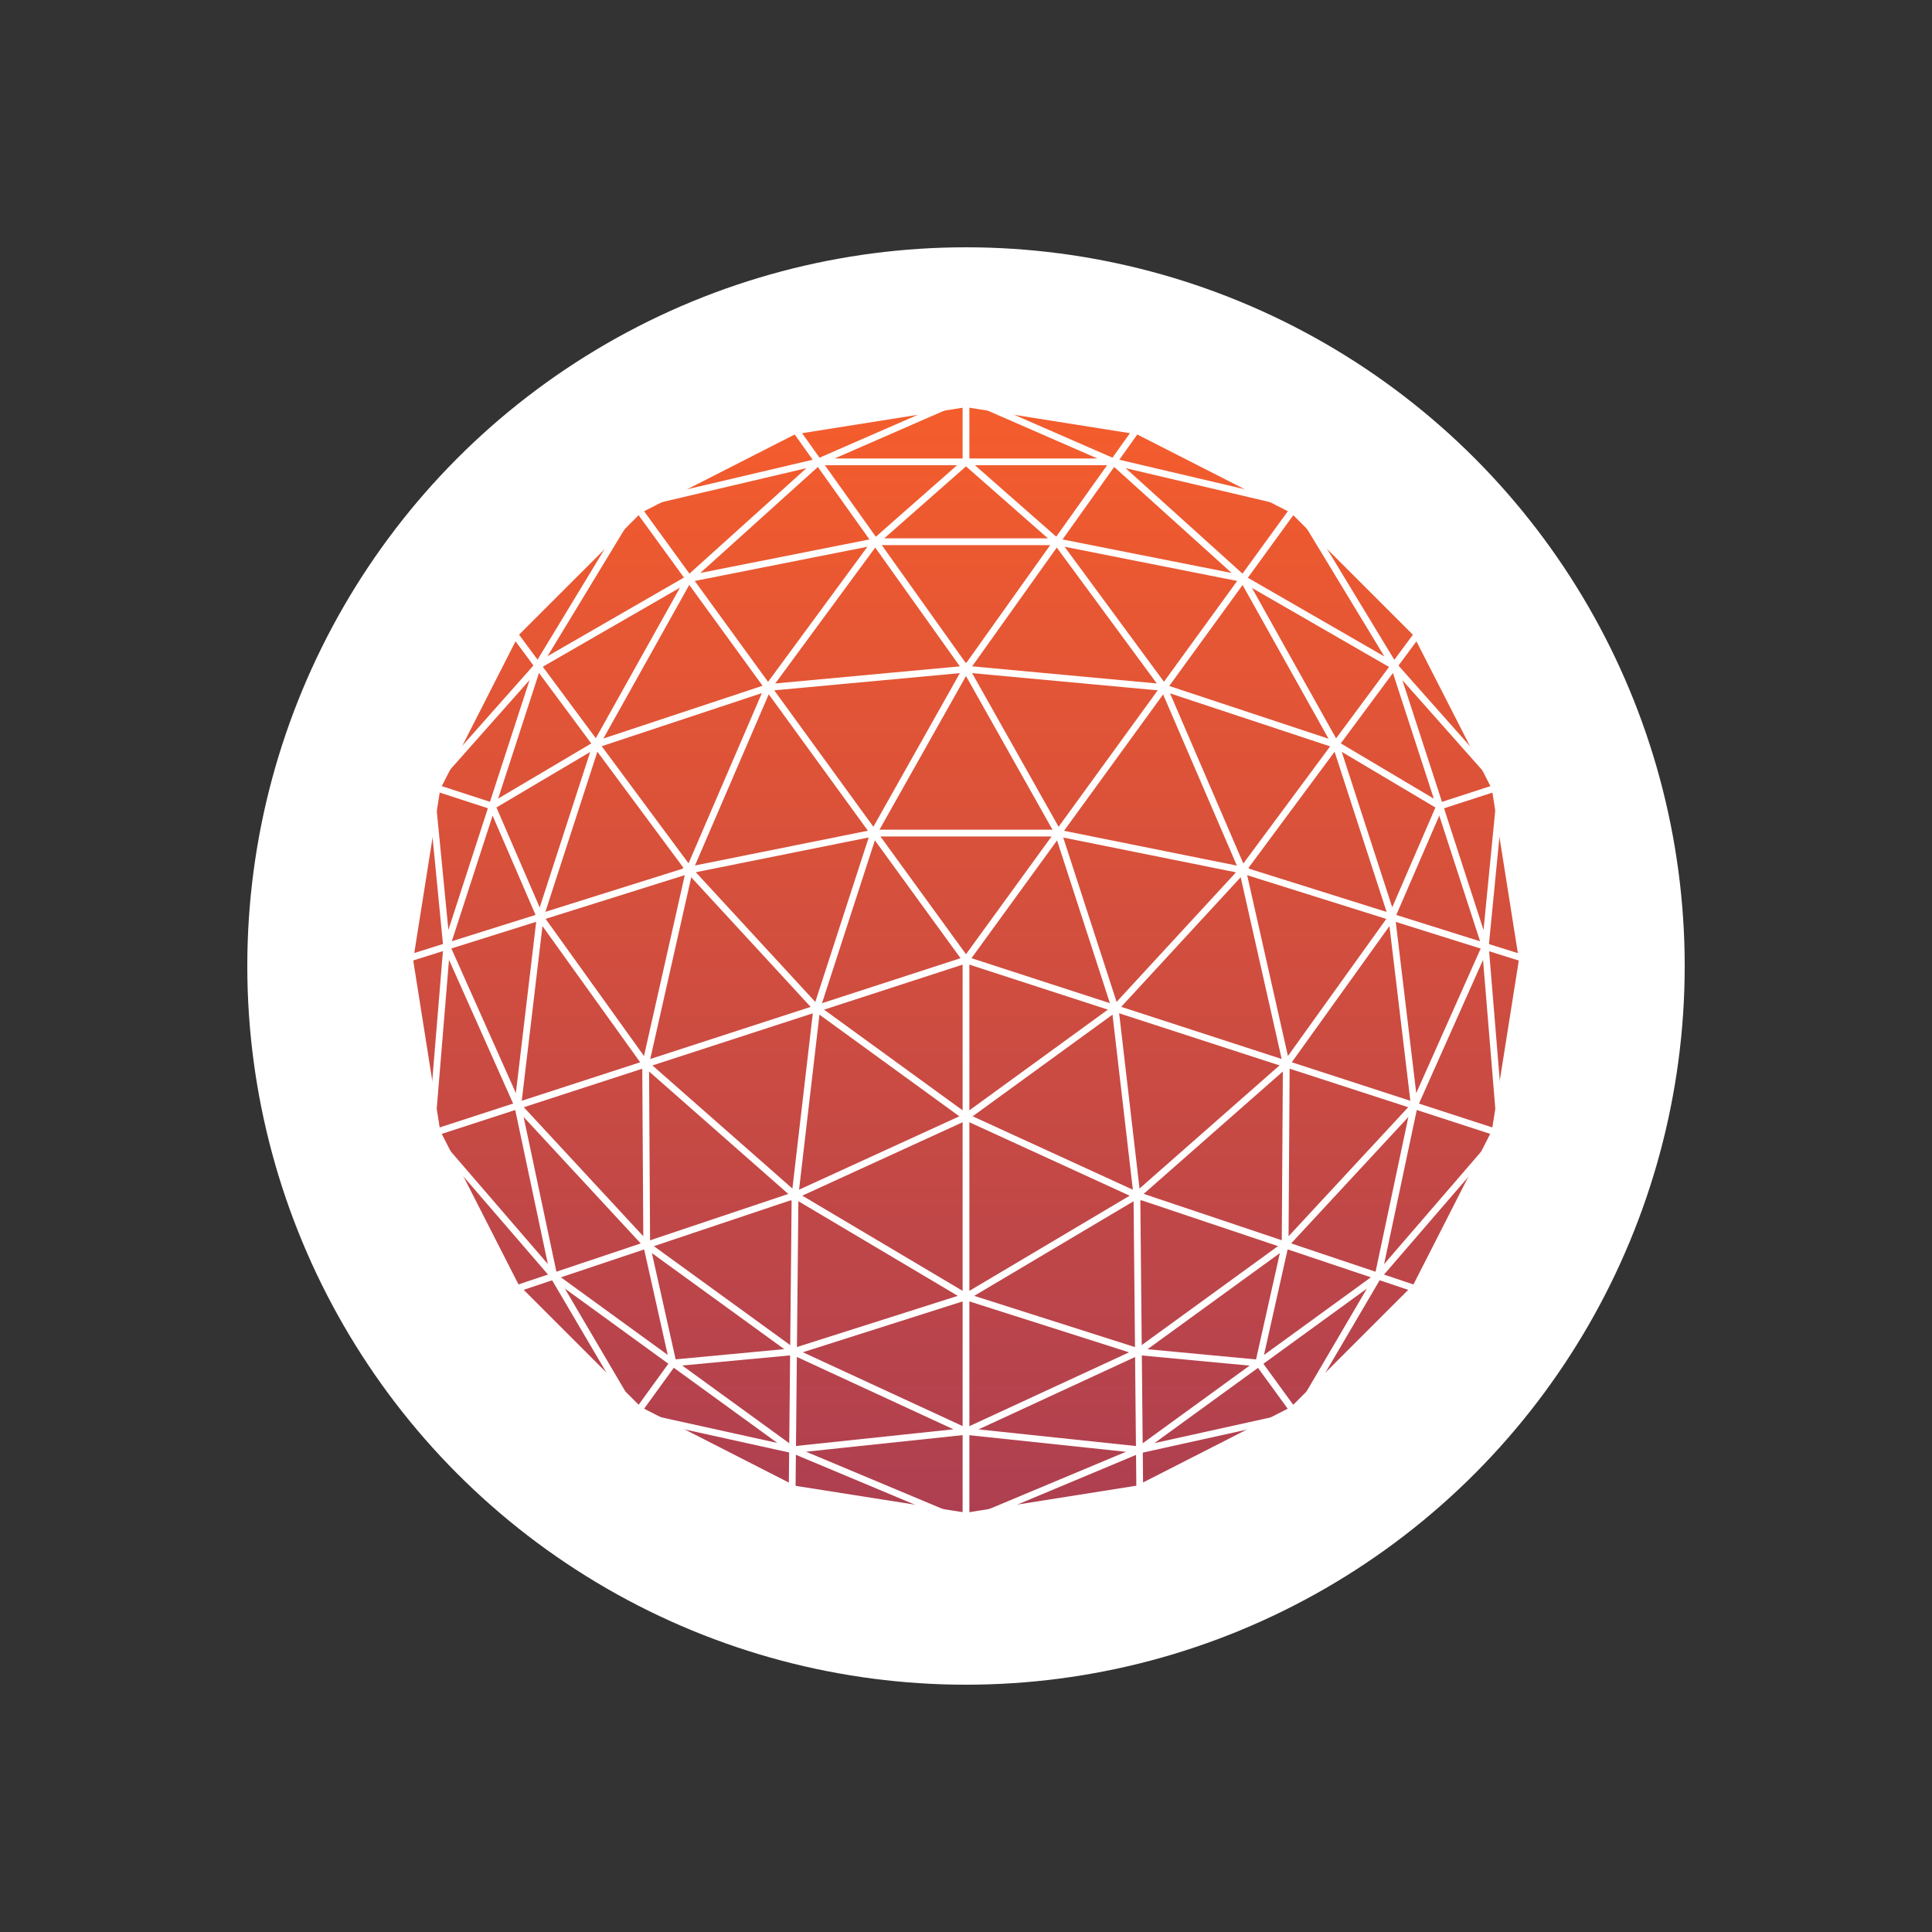 <svg id="bc4d5fa2-9372-4e13-b38a-25aaaf50dc7b" data-name="Ebene 1" xmlns="http://www.w3.org/2000/svg" xmlns:xlink="http://www.w3.org/1999/xlink" viewBox="0 0 50 50">
  <rect x="0" y="0" width="50" height="50" fill="#333333" stroke="none"/>
  <defs>
    <style>
      .a008a487-815c-4c35-817e-9ce1e2c74fc1, .a4acb2ec-ba3f-4294-a343-a302e378c359, .e276b019-d233-484f-91b1-b5c0de0e077b, .e2e61d06-d387-4f31-a084-a952aa362342 {
        fill: none;
      }

      .b0cf73a4-b616-4597-b7e3-d35cccc3c992 {
        fill: #fff;
      }

      .b9bb65ce-445a-4293-8646-a4751763f7ba {
        clip-path: url(#a62bd9e7-1644-47ff-8a77-d94598df894f);
      }

      .f6e6f811-d72a-44ec-b014-494d81de7d20 {
        fill: url(#f54adeef-41a2-4952-a6c2-071defdbcc5a);
      }

      .a4acb2ec-ba3f-4294-a343-a302e378c359, .e276b019-d233-484f-91b1-b5c0de0e077b, .e2e61d06-d387-4f31-a084-a952aa362342 {
        stroke: #fff;
      }

      .e276b019-d233-484f-91b1-b5c0de0e077b, .e2e61d06-d387-4f31-a084-a952aa362342 {
        stroke-miterlimit: 10;
      }

      .e2e61d06-d387-4f31-a084-a952aa362342 {
        stroke-width: 0.497px;
      }

      .e276b019-d233-484f-91b1-b5c0de0e077b {
        stroke-width: 0.175px;
      }

      .a4acb2ec-ba3f-4294-a343-a302e378c359 {
        stroke-width: 0.062px;
        opacity: 0.4;
        isolation: isolate;
      }

      .e31e6a29-6a3c-471c-abe8-6f9e1afe8285 {
        opacity: 0;
      }
    </style>
    <clipPath id="a62bd9e7-1644-47ff-8a77-d94598df894f">
      <path class="a008a487-815c-4c35-817e-9ce1e2c74fc1" d="M35.607,14.385A15.021,15.021,0,1,0,40,25,14.893,14.893,0,0,0,35.607,14.385Z"/>
    </clipPath>
    <linearGradient id="f54adeef-41a2-4952-a6c2-071defdbcc5a" data-name="Neues Verlaufsfeld 2" x1="25" y1="10.286" x2="25" y2="39.404" gradientUnits="userSpaceOnUse">
      <stop offset="0" stop-color="#f55d2c"/>
      <stop offset="1" stop-color="#ad3f51"/>
    </linearGradient>
  </defs>
  <circle class="b0cf73a4-b616-4597-b7e3-d35cccc3c992" cx="25" cy="25" r="18.6"/>
  <g class="b9bb65ce-445a-4293-8646-a4751763f7ba">
    <rect class="b0cf73a4-b616-4597-b7e3-d35cccc3c992" x="4.112" y="5.604" width="41.777" height="38.791"/>
  </g>
  <g>
    <path class="f6e6f811-d72a-44ec-b014-494d81de7d20" d="M36.777,16.287l-3.221-3.22L29.5,11,25,10.286,20.5,11l-4.058,2.067-3.221,3.22-2.067,4.059-.713,4.5.713,4.5L13.221,33.4l3.221,3.22L20.5,38.691,25,39.4l4.5-.713,4.058-2.069,3.221-3.22,2.069-4.059.713-4.5-.713-4.5Z"/>
    <path class="e2e61d06-d387-4f31-a084-a952aa362342" d="M36.777,16.287l-3.221-3.22L29.5,11,25,10.286,20.5,11l-4.058,2.067-3.221,3.22-2.067,4.059-.713,4.5.713,4.5L13.221,33.4l3.221,3.22L20.5,38.691,25,39.4l4.5-.713,4.058-2.069,3.221-3.22,2.069-4.059.713-4.5-.713-4.5Z"/>
    <g>
      <path class="e276b019-d233-484f-91b1-b5c0de0e077b" d="M33.556,13.067,25,24.844"/>
      <path class="e276b019-d233-484f-91b1-b5c0de0e077b" d="M16.442,13.067,25,24.844"/>
      <path class="e276b019-d233-484f-91b1-b5c0de0e077b" d="M11.154,29.343,25,24.844"/>
      <path class="e276b019-d233-484f-91b1-b5c0de0e077b" d="M25,39.4V24.844"/>
      <path class="e276b019-d233-484f-91b1-b5c0de0e077b" d="M38.846,29.343,25,24.844"/>
      <path class="e276b019-d233-484f-91b1-b5c0de0e077b" d="M25,28.907,28.861,26.1,27.387,21.56H22.611L21.137,26.1Z"/>
      <path class="e276b019-d233-484f-91b1-b5c0de0e077b" d="M20.5,11,25,17.318,29.5,11"/>
      <path class="e276b019-d233-484f-91b1-b5c0de0e077b" d="M25,10.286v1.667L22.652,14.02h4.7L25,11.953H21.181Z"/>
      <path class="e276b019-d233-484f-91b1-b5c0de0e077b" d="M25,10.286l3.82,1.667H25"/>
      <path class="e276b019-d233-484f-91b1-b5c0de0e077b" d="M22.611,21.56,25,17.318l2.388,4.242"/>
      <path class="e276b019-d233-484f-91b1-b5c0de0e077b" d="M25,17.318l-5.122.475,2.775-3.773-4.824.956,3.353-3.023-4.739,1.114"/>
      <path class="e276b019-d233-484f-91b1-b5c0de0e077b" d="M25,17.318l5.124.475L27.347,14.02l4.823.956-3.351-3.023,4.737,1.114"/>
      <path class="e276b019-d233-484f-91b1-b5c0de0e077b" d="M10.441,24.844l7.4-2.325-4.62-6.232"/>
      <path class="e276b019-d233-484f-91b1-b5c0de0e077b" d="M11.153,20.346l1.584.515,1.242,2.872,1.45-4.466-2.692,1.594-1.179,3.631Z"/>
      <path class="e276b019-d233-484f-91b1-b5c0de0e077b" d="M11.153,20.346l2.765-3.118-1.181,3.633"/>
      <path class="e276b019-d233-484f-91b1-b5c0de0e077b" d="M21.137,26.1l-3.3-3.582,4.77-.959"/>
      <path class="e276b019-d233-484f-91b1-b5c0de0e077b" d="M17.841,22.519l-1.132,5.02-2.73-3.806L13.4,28.615l-1.839-4.123-.4,4.851"/>
      <path class="e276b019-d233-484f-91b1-b5c0de0e077b" d="M17.839,22.519l2.036-4.726-4.446,1.474,2.4-4.293-3.91,2.254,2.524-4.161"/>
      <path class="e276b019-d233-484f-91b1-b5c0de0e077b" d="M20.5,38.691l.076-7.758L13.219,33.4"/>
      <path class="e276b019-d233-484f-91b1-b5c0de0e077b" d="M16.442,36.622l.977-1.348,3.116-.293-3.8-2.758.682,3.051,3.092,2.245Z"/>
      <path class="e276b019-d233-484f-91b1-b5c0de0e077b" d="M16.442,36.622l-2.113-3.593,3.09,2.245"/>
      <path class="e276b019-d233-484f-91b1-b5c0de0e077b" d="M25,28.907l-4.425,2.026.563-4.832"/>
      <path class="e276b019-d233-484f-91b1-b5c0de0e077b" d="M20.574,30.933,25,33.561l-4.464,1.42L25,37.044l-4.488.475L25,39.4"/>
      <path class="e276b019-d233-484f-91b1-b5c0de0e077b" d="M20.574,30.935l-3.865-3.4.028,4.684L13.4,28.615l.935,4.414-3.178-3.686"/>
      <path class="e276b019-d233-484f-91b1-b5c0de0e077b" d="M36.775,33.4l-7.352-2.469.075,7.756"/>
      <path class="e276b019-d233-484f-91b1-b5c0de0e077b" d="M33.555,36.624l-.98-1.348.684-3.053-3.8,2.76,3.114.293,3.09-2.245Z"/>
      <path class="e276b019-d233-484f-91b1-b5c0de0e077b" d="M33.555,36.624l-4.07.9,3.09-2.245"/>
      <path class="e276b019-d233-484f-91b1-b5c0de0e077b" d="M28.861,26.1l.562,4.834L25,28.907"/>
      <path class="e276b019-d233-484f-91b1-b5c0de0e077b" d="M29.423,30.935l3.866-3.4-.03,4.684L36.6,28.615l-.936,4.416,3.179-3.686"/>
      <path class="e276b019-d233-484f-91b1-b5c0de0e077b" d="M29.423,30.935,25,33.561l4.462,1.422L25,37.046l4.488.475L25,39.4"/>
      <path class="e276b019-d233-484f-91b1-b5c0de0e077b" d="M36.777,16.289l-4.62,6.232,7.4,2.325"/>
      <path class="e276b019-d233-484f-91b1-b5c0de0e077b" d="M38.846,20.348l-1.585.515-2.692-1.6,1.45,4.466,1.242-2.87L36.08,17.23Z"/>
      <path class="e276b019-d233-484f-91b1-b5c0de0e077b" d="M38.846,20.348l-.406,4.146-1.179-3.631"/>
      <path class="e276b019-d233-484f-91b1-b5c0de0e077b" d="M27.387,21.56l4.77.961-3.3,3.58"/>
      <path class="e276b019-d233-484f-91b1-b5c0de0e077b" d="M32.157,22.521,30.123,17.8l4.446,1.472-2.4-4.291,3.91,2.254-2.524-4.162"/>
      <path class="e276b019-d233-484f-91b1-b5c0de0e077b" d="M32.157,22.519l1.132,5.02,2.73-3.806.584,4.882,1.837-4.121.4,4.851"/>
    </g>
    <circle class="a4acb2ec-ba3f-4294-a343-a302e378c359" cx="25" cy="25" r="15.404"/>
    <g id="b66633f7-a364-48c5-a7f4-f4ad63ddbf66" data-name="planetMarsArea1" class="e31e6a29-6a3c-471c-abe8-6f9e1afe8285">
      <path class="b0cf73a4-b616-4597-b7e3-d35cccc3c992" d="M30.137,17.774l-2.753,3.81,4.768.958Z"/>
    </g>
    <g id="ab44b917-46f3-4546-a832-065a16fd3d65" data-name="planetMarsArea2" class="e31e6a29-6a3c-471c-abe8-6f9e1afe8285">
      <path class="b0cf73a4-b616-4597-b7e3-d35cccc3c992" d="M17.864,14.925,15.43,19.3,19.9,17.8Z"/>
    </g>
    <g id="a6f7f374-916b-4736-9e44-3d638bd12f38" data-name="planetMarsArea3" class="e31e6a29-6a3c-471c-abe8-6f9e1afe8285">
      <path class="b0cf73a4-b616-4597-b7e3-d35cccc3c992" d="M28.821,26.111l.586,4.847,3.828-3.427Z"/>
    </g>
  </g>
</svg>
